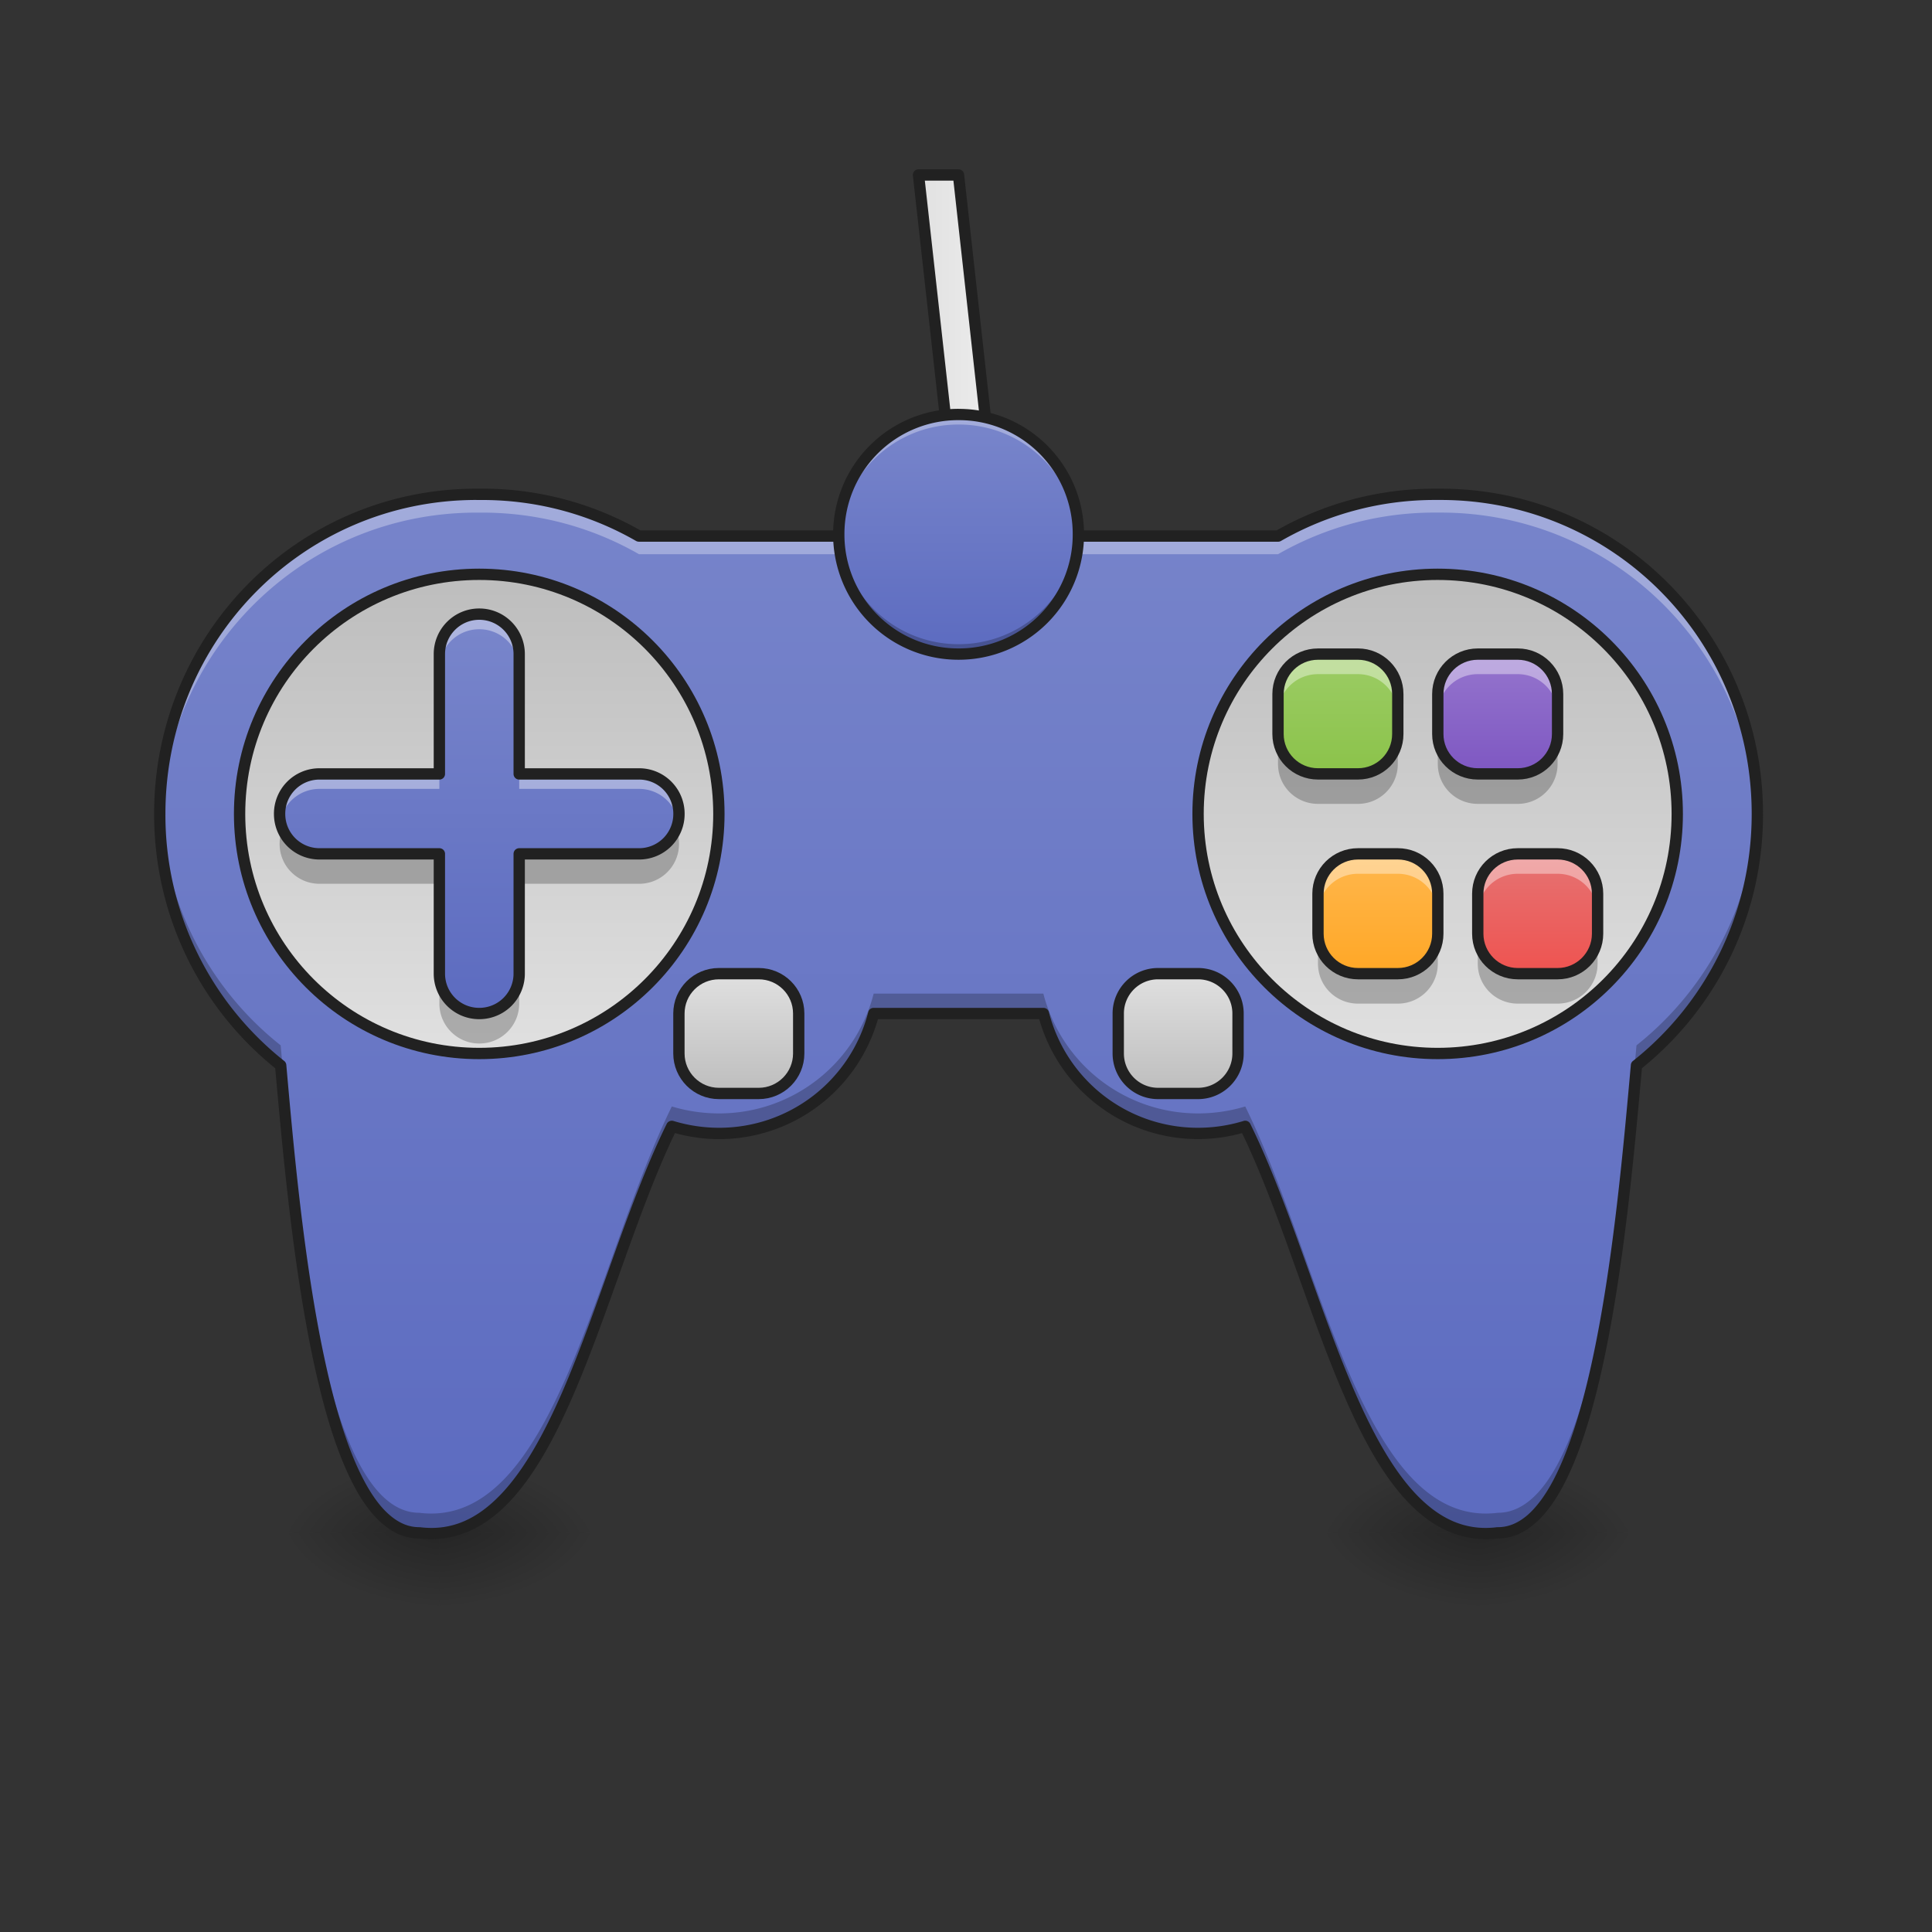 <svg height="64" width="64" xmlns="http://www.w3.org/2000/svg" xmlns:xlink="http://www.w3.org/1999/xlink"><rect width="100%" height="100%" fill="#333333" stroke="none"/><linearGradient id="a"><stop offset="0" stop-opacity=".314"/><stop offset=".222" stop-opacity=".275"/><stop offset="1" stop-opacity="0"/></linearGradient><radialGradient id="b" cx="450.909" cy="189.579" gradientTransform="matrix(0 -.156 .281 0 -3.71 121.898)" gradientUnits="userSpaceOnUse" r="21.167" xlink:href="#a"/><radialGradient id="c" cx="450.909" cy="189.579" gradientTransform="matrix(0 .156 -.281 0 101.615 -20.347)" gradientUnits="userSpaceOnUse" r="21.167" xlink:href="#a"/><radialGradient id="d" cx="450.909" cy="189.579" gradientTransform="matrix(0 -.156 -.281 0 101.615 121.898)" gradientUnits="userSpaceOnUse" r="21.167" xlink:href="#a"/><radialGradient id="e" cx="450.909" cy="189.579" gradientTransform="matrix(0 .156 .281 0 -3.71 -20.347)" gradientUnits="userSpaceOnUse" r="21.167" xlink:href="#a"/><radialGradient id="f" cx="450.909" cy="189.579" gradientTransform="matrix(0 -.156 .281 0 -38.11 121.898)" gradientUnits="userSpaceOnUse" r="21.167" xlink:href="#a"/><radialGradient id="g" cx="450.909" cy="189.579" gradientTransform="matrix(0 .156 -.281 0 67.216 -20.347)" gradientUnits="userSpaceOnUse" r="21.167" xlink:href="#a"/><radialGradient id="h" cx="450.909" cy="189.579" gradientTransform="matrix(0 -.156 -.281 0 67.216 121.898)" gradientUnits="userSpaceOnUse" r="21.167" xlink:href="#a"/><radialGradient id="i" cx="450.909" cy="189.579" gradientTransform="matrix(0 .156 .281 0 -38.11 -20.347)" gradientUnits="userSpaceOnUse" r="21.167" xlink:href="#a"/><linearGradient id="j"><stop offset="0" stop-color="#5c6bc0"/><stop offset="1" stop-color="#7986cb"/></linearGradient><linearGradient id="k" gradientUnits="userSpaceOnUse" x1="31.757" x2="31.757" xlink:href="#j" y1="50.782" y2="13.732"/><linearGradient id="l"><stop offset="0" stop-color="#bdbdbd"/><stop offset="1" stop-color="#e0e0e0"/></linearGradient><linearGradient id="m" gradientUnits="userSpaceOnUse" x1="116.417" x2="116.417" xlink:href="#l" y1="-62.833" y2="64.167"/><linearGradient id="n" gradientUnits="userSpaceOnUse" x1="391.583" x2="391.583" xlink:href="#l" y1="-62.833" y2="64.167"/><linearGradient id="o" gradientUnits="userSpaceOnUse" x1="312.208" x2="312.208" xlink:href="#l" y1="74.75" y2="43"/><linearGradient id="p" gradientUnits="userSpaceOnUse" x1="195.792" x2="195.792" xlink:href="#l" y1="74.75" y2="43"/><linearGradient id="q" gradientUnits="userSpaceOnUse" x1="15.878" x2="15.878" xlink:href="#j" y1="33.58" y2="20.348"/><linearGradient id="r" gradientUnits="userSpaceOnUse" x1="43.66" x2="43.66" y1="25.638" y2="21.669"><stop offset="0" stop-color="#8bc34a"/><stop offset="1" stop-color="#9ccc65"/></linearGradient><linearGradient id="s" gradientUnits="userSpaceOnUse" x1="48.952" x2="48.952" y1="25.638" y2="21.669"><stop offset="0" stop-color="#7e57c2"/><stop offset="1" stop-color="#9575cd"/></linearGradient><linearGradient id="t" gradientUnits="userSpaceOnUse" x1="50.275" x2="50.275" y1="32.253" y2="28.284"><stop offset="0" stop-color="#ef5350"/><stop offset="1" stop-color="#e57373"/></linearGradient><linearGradient id="u" gradientUnits="userSpaceOnUse" x1="44.983" x2="44.983" y1="32.253" y2="28.284"><stop offset="0" stop-color="#ffa726"/><stop offset="1" stop-color="#ffb74d"/></linearGradient><linearGradient id="v" gradientUnits="userSpaceOnUse" x1="241.917" x2="266.083" y1="-121.042" y2="-121.042"><stop offset="0" stop-color="#e0e0e0"/><stop offset="1" stop-color="#eee"/></linearGradient><linearGradient id="w" gradientUnits="userSpaceOnUse" x1="31.753" x2="31.753" xlink:href="#j" y1="21.669" y2="13.731"/><path d="m48.953 50.777h-5.293v-2.647h5.293zm0 0" fill="url(#b)"/><path d="m48.953 50.777h5.293v2.645h-5.293zm0 0" fill="url(#c)"/><path d="m48.953 50.777h5.293v-2.647h-5.293zm0 0" fill="url(#d)"/><path d="m48.953 50.777h-5.293v2.645h5.293zm0 0" fill="url(#e)"/><path d="m14.555 50.777h-5.293v-2.647h5.293zm0 0" fill="url(#f)"/><path d="m14.555 50.777h5.289v2.645h-5.29zm0 0" fill="url(#g)"/><path d="m14.555 50.777h5.289v-2.647h-5.29zm0 0" fill="url(#h)"/><path d="m14.555 50.777h-5.293v2.645h5.293zm0 0" fill="url(#i)"/><path d="m21.168 17.758a10.404 10.404 0 0 0 -5.195-1.383h-.192c-5.812 0-10.488 4.723-10.488 10.586 0 3.39 1.562 6.394 4.004 8.332.473 5.32 1.367 15.484 4.59 15.484 4.472.559 5.816-8.273 8.367-13.465a5.27 5.27 0 0 0 1.562.235 5.28 5.28 0 0 0 5.125-3.973h5.621a5.284 5.284 0 0 0 5.13 3.973c.542 0 1.066-.082 1.558-.234 2.555 5.19 3.895 14.023 8.367 13.464 3.227 0 4.117-10.164 4.594-15.484a10.592 10.592 0 0 0 4.004-8.332c0-5.863-4.68-10.586-10.492-10.586h-.188c-1.894 0-3.668.504-5.2 1.383zm0 0" fill="url(#k)"/><path d="m126.988-62.827c35.09 0 63.525 28.435 63.525 63.494 0 35.06-28.435 63.494-63.525 63.494-35.06 0-63.494-28.435-63.494-63.494 0-35.06 28.435-63.494 63.494-63.494zm0 0" fill="url(#m)" stroke="#212121" stroke-linecap="square" stroke-linejoin="round" stroke-width="3" transform="matrix(.125 0 0 .125 0 26.878)"/><path d="m380.995-62.827c35.09 0 63.494 28.435 63.494 63.494 0 35.06-28.404 63.494-63.494 63.494-35.06 0-63.494-28.435-63.494-63.494 0-35.06 28.435-63.494 63.494-63.494zm0 0" fill="url(#n)" stroke="#212121" stroke-linecap="square" stroke-linejoin="round" stroke-width="3" transform="matrix(.125 0 0 .125 0 26.878)"/><path d="m5.297 26.633c-.004.11-.004.219-.004.328 0 3.39 1.562 6.394 4.004 8.332.473 5.32 1.367 15.484 4.59 15.484 4.472.559 5.816-8.273 8.367-13.465a5.27 5.27 0 0 0 1.562.235 5.28 5.28 0 0 0 5.125-3.973h5.621a5.284 5.284 0 0 0 5.13 3.973c.542 0 1.066-.082 1.558-.234 2.555 5.19 3.895 14.023 8.367 13.464 3.227 0 4.117-10.164 4.594-15.484a10.592 10.592 0 0 0 3.996-8.66 10.583 10.583 0 0 1 -3.996 7.996c-.477 5.32-1.367 15.484-4.594 15.484-4.472.559-5.812-8.273-8.367-13.46a5.392 5.392 0 0 1 -1.559.23 5.285 5.285 0 0 1 -5.129-3.969h-5.62a5.28 5.28 0 0 1 -5.125 3.969c-.546 0-1.07-.082-1.562-.23-2.55 5.187-3.895 14.019-8.367 13.46-3.223 0-4.117-10.164-4.59-15.484a10.574 10.574 0 0 1 -4-7.996zm0 0" fill-opacity=".235"/><path d="m306.908 43.007h10.593c5.843 0 10.593 4.718 10.593 10.561v10.593c0 5.843-4.75 10.593-10.593 10.593h-10.593c-5.843 0-10.561-4.75-10.561-10.593v-10.593a10.548 10.548 0 0 1 10.561-10.561zm0 0" fill="url(#o)" stroke="#212121" stroke-linecap="square" stroke-linejoin="round" stroke-width="3" transform="matrix(.125 0 0 .125 0 26.878)"/><path d="m190.513 43.007h10.562c5.843 0 10.592 4.718 10.592 10.561v10.593c0 5.843-4.75 10.593-10.592 10.593h-10.562c-5.843 0-10.593-4.75-10.593-10.593v-10.593c0-5.843 4.75-10.561 10.593-10.561zm0 0" fill="url(#p)" stroke="#212121" stroke-linecap="square" stroke-linejoin="round" stroke-width="3" transform="matrix(.125 0 0 .125 0 26.878)"/><path d="m15.875 20.344c-.73 0-1.32.593-1.32 1.324v3.969h-3.97a1.32 1.32 0 0 0 -1.323 1.324c0 .734.59 1.324 1.324 1.324h3.969v3.969c0 .73.59 1.32 1.32 1.32a1.32 1.32 0 0 0 1.324-1.32v-3.969h3.969a1.32 1.32 0 0 0 1.324-1.324 1.32 1.32 0 0 0 -1.324-1.324h-3.969v-3.969c0-.73-.59-1.324-1.324-1.324zm0 0" fill="url(#q)"/><path d="m43.66 21.668h1.324c.73 0 1.32.594 1.32 1.324v1.324c0 .73-.59 1.32-1.32 1.32h-1.324c-.73 0-1.324-.59-1.324-1.32v-1.324c0-.73.594-1.324 1.324-1.324zm0 0" fill="url(#r)"/><path d="m15.781 16.375c-5.812 0-10.488 4.723-10.488 10.586 0 .102 0 .203.004.3.156-5.722 4.773-10.28 10.484-10.28h.192c1.89 0 3.664.5 5.195 1.378h21.168a10.405 10.405 0 0 1 5.2-1.379h.187c5.715 0 10.328 4.56 10.488 10.282 0-.098.004-.2.004-.301 0-5.863-4.68-10.586-10.492-10.586h-.188c-1.894 0-3.668.504-5.2 1.383h-21.166a10.404 10.404 0 0 0 -5.195-1.383zm0 0" fill="#fff" fill-opacity=".314"/><path d="m15.781 16.188c-5.914 0-10.676 4.808-10.676 10.773 0 3.418 1.563 6.453 4.012 8.426.238 2.656.578 6.484 1.262 9.68.344 1.613.773 3.062 1.332 4.124.277.532.59.97.95 1.278.359.312.773.496 1.226.496l-.024-.004c1.18.148 2.176-.336 2.996-1.195.82-.856 1.493-2.086 2.106-3.493 1.2-2.753 2.164-6.183 3.394-8.738.465.125.95.2 1.457.2a5.47 5.47 0 0 0 5.266-3.973h5.344a5.467 5.467 0 0 0 6.719 3.773c1.234 2.555 2.199 5.985 3.398 8.738.61 1.407 1.281 2.637 2.105 3.493.82.859 1.813 1.343 2.993 1.195l-.024.004c.453 0 .867-.184 1.227-.496.36-.309.672-.746.953-1.278.558-1.062.988-2.511 1.332-4.125.684-3.195 1.023-7.023 1.262-9.68a10.787 10.787 0 0 0 4.011-8.425c0-5.965-4.765-10.773-10.68-10.773h-.187c-1.91 0-3.695.503-5.246 1.382h-21.074a10.58 10.58 0 0 0 -5.242-1.383zm0 .375h.192c1.859 0 3.601.496 5.101 1.359a.208.208 0 0 0 .094.023h21.168a.186.186 0 0 0 .094-.023 10.222 10.222 0 0 1 5.105-1.36h.188c5.71 0 10.304 4.633 10.304 10.399 0 3.332-1.535 6.285-3.933 8.184a.186.186 0 0 0 -.07.128c-.239 2.66-.579 6.528-1.262 9.715-.34 1.594-.77 3.02-1.297 4.028-.266.507-.559.906-.863 1.172-.309.265-.63.402-.985.402h-.023c-1.055.133-1.907-.281-2.676-1.082-.766-.801-1.43-2-2.031-3.383-1.207-2.766-2.18-6.273-3.469-8.895a.186.186 0 0 0 -.223-.097 5.15 5.15 0 0 1 -1.504.226 5.092 5.092 0 0 1 -4.945-3.832.185.185 0 0 0 -.187-.14h-5.614a.18.18 0 0 0 -.183.14 5.095 5.095 0 0 1 -4.946 3.832 5.177 5.177 0 0 1 -1.507-.226.19.19 0 0 0 -.223.097c-1.29 2.622-2.262 6.13-3.465 8.895-.605 1.383-1.266 2.582-2.035 3.383-.766.8-1.617 1.215-2.676 1.082h-.023c-.352 0-.672-.137-.98-.403-.31-.265-.598-.664-.864-1.171-.531-1.008-.957-2.434-1.297-4.028-.684-3.187-1.027-7.054-1.262-9.715a.186.186 0 0 0 -.07-.128 10.394 10.394 0 0 1 -3.934-8.185c0-5.766 4.59-10.398 10.301-10.398zm0 0" fill="#212121"/><path d="m48.953 21.668h1.324c.73 0 1.32.594 1.32 1.324v1.324c0 .73-.59 1.32-1.32 1.32h-1.324c-.73 0-1.324-.59-1.324-1.32v-1.324c0-.73.594-1.324 1.324-1.324zm0 0" fill="url(#s)"/><path d="m50.277 28.285h1.32c.731 0 1.325.59 1.325 1.32v1.325c0 .73-.594 1.324-1.324 1.324h-1.32c-.731 0-1.325-.594-1.325-1.324v-1.325c0-.73.594-1.32 1.324-1.32zm0 0" fill="url(#t)"/><path d="m44.984 28.285h1.32c.735 0 1.325.59 1.325 1.32v1.325c0 .73-.59 1.324-1.324 1.324h-1.32c-.731 0-1.325-.594-1.325-1.324v-1.325c0-.73.594-1.32 1.324-1.32zm0 0" fill="url(#u)"/><path d="m254.007-168.66 10.561 95.24h-10.561l-10.593-95.24zm0 0" fill="url(#v)" stroke="#212121" stroke-linecap="square" stroke-linejoin="round" stroke-width="3" transform="matrix(.125 0 0 .125 0 26.878)"/><path d="m31.754 13.73a3.97 3.97 0 1 1 -.001 7.94 3.97 3.97 0 0 1 0-7.94zm0 0" fill="url(#w)"/><path d="m31.754 13.73a3.96 3.96 0 0 0 -3.965 4.133 3.956 3.956 0 0 1 3.965-3.8 3.956 3.956 0 0 1 3.965 3.8c.004-.054.004-.11.004-.164a3.96 3.96 0 0 0 -3.97-3.969zm0 0" fill="#fff" fill-opacity=".314"/><path d="m31.754 21.668a3.96 3.96 0 0 1 -3.969-3.969c0-.054 0-.11.004-.164a3.96 3.96 0 0 0 3.965 3.805 3.962 3.962 0 0 0 3.965-3.805c0 .055.004.11.004.164a3.96 3.96 0 0 1 -3.97 3.969zm0 0" fill-opacity=".235"/><path d="m31.754 13.543a4.15 4.15 0 0 0 -4.156 4.156 4.15 4.15 0 0 0 4.156 4.156 4.152 4.152 0 0 0 4.156-4.155c0-2.3-1.86-4.156-4.156-4.156zm0 .375a3.77 3.77 0 0 1 3.781 3.781 3.77 3.77 0 0 1 -3.781 3.781 3.77 3.77 0 0 1 -3.781-3.78 3.77 3.77 0 0 1 3.78-3.782zm0 0" fill="#212121"/><path d="m9.355 27.457c-.058.152-.093.32-.093.496 0 .735.59 1.324 1.324 1.324h3.969v-.992h-3.97a1.326 1.326 0 0 1 -1.23-.828zm13.04 0a1.32 1.32 0 0 1 -1.227.828h-3.969v.992h3.969a1.32 1.32 0 0 0 1.227-1.82zm-7.84 4.797v.992a1.322 1.322 0 1 0 2.644 0v-.992c0 .73-.59 1.32-1.324 1.32-.73 0-1.32-.59-1.32-1.32zm33.074-7.938v.993c0 .73.59 1.32 1.324 1.32h1.324c.73 0 1.32-.59 1.32-1.32v-.993c0 .73-.59 1.32-1.32 1.32h-1.324a1.32 1.32 0 0 1 -1.324-1.32zm1.324 6.614v.992c0 .734.59 1.324 1.324 1.324h1.32a1.32 1.32 0 0 0 1.325-1.324v-.992a1.32 1.32 0 0 1 -1.324 1.324h-1.32a1.32 1.32 0 0 1 -1.325-1.324zm0 0" fill-opacity=".235"/><path d="m43.66 21.668a1.32 1.32 0 0 0 -1.324 1.324v.66c0-.73.59-1.32 1.324-1.32h1.324c.73 0 1.32.59 1.32 1.32v-.66a1.32 1.32 0 0 0 -1.32-1.324zm0 0" fill="#fff" fill-opacity=".392"/><path d="m43.66 30.93v.992c0 .734.59 1.324 1.324 1.324h1.32a1.32 1.32 0 0 0 1.325-1.324v-.992a1.32 1.32 0 0 1 -1.324 1.324h-1.32a1.32 1.32 0 0 1 -1.325-1.324zm0 0" fill-opacity=".235"/><path d="m15.875 20.344c-.73 0-1.32.593-1.32 1.324v.496c0-.73.59-1.32 1.32-1.32.734 0 1.324.59 1.324 1.32v-.496c0-.73-.59-1.324-1.324-1.324zm-5.29 5.293a1.32 1.32 0 0 0 -1.3 1.57 1.318 1.318 0 0 1 1.3-1.074h3.97v-.496zm6.614 0v.496h3.969c.648 0 1.184.46 1.3 1.074a1.32 1.32 0 0 0 -1.3-1.57zm31.754-3.969a1.32 1.32 0 0 0 -1.324 1.324v.66c0-.73.59-1.32 1.324-1.32h1.324c.73 0 1.32.59 1.32 1.32v-.66a1.32 1.32 0 0 0 -1.32-1.324zm-3.969 6.617a1.32 1.32 0 0 0 -1.324 1.32v.665c0-.735.59-1.325 1.324-1.325h1.32c.735 0 1.325.59 1.325 1.325v-.665c0-.73-.59-1.32-1.324-1.32zm5.293 0a1.32 1.32 0 0 0 -1.324 1.32v.665c0-.735.59-1.325 1.324-1.325h1.32c.735 0 1.325.59 1.325 1.325v-.665c0-.73-.59-1.32-1.324-1.32zm0 0" fill="#fff" fill-opacity=".392"/><path d="m15.875 20.344c-.73 0-1.32.594-1.32 1.324v3.969h-3.97a1.32 1.32 0 0 0 -1.323 1.324c0 .734.59 1.324 1.324 1.324h3.969v3.969c0 .73.59 1.32 1.32 1.32a1.32 1.32 0 0 0 1.324-1.32v-3.969h3.969a1.32 1.32 0 0 0 1.324-1.324 1.32 1.32 0 0 0 -1.324-1.324h-3.969v-3.969c0-.73-.59-1.324-1.324-1.324zm0 0" fill="none" stroke="#212121" stroke-linecap="square" stroke-linejoin="round" stroke-width=".375"/><path d="m48.953 21.668h1.324c.73 0 1.32.594 1.32 1.324v1.324c0 .73-.59 1.32-1.32 1.32h-1.324c-.73 0-1.324-.59-1.324-1.32v-1.324c0-.73.594-1.324 1.324-1.324zm1.324 6.617h1.32c.731 0 1.325.59 1.325 1.32v1.325c0 .73-.594 1.324-1.324 1.324h-1.32c-.731 0-1.325-.594-1.325-1.324v-1.325c0-.73.594-1.32 1.324-1.32zm-5.293 0h1.32c.735 0 1.325.59 1.325 1.32v1.325c0 .73-.59 1.324-1.324 1.324h-1.32c-.731 0-1.325-.594-1.325-1.324v-1.325c0-.73.594-1.32 1.324-1.32zm0 0" fill="none" stroke="#212121" stroke-linecap="square" stroke-linejoin="round" stroke-width=".375"/><path d="m42.336 24.316v.993c0 .73.59 1.32 1.324 1.32h1.324c.73 0 1.32-.59 1.32-1.32v-.993c0 .73-.59 1.32-1.32 1.32h-1.324a1.32 1.32 0 0 1 -1.324-1.32zm0 0" fill-opacity=".235"/><path d="m43.66 21.668h1.324c.73 0 1.32.594 1.32 1.324v1.324c0 .73-.59 1.32-1.32 1.32h-1.324c-.73 0-1.324-.59-1.324-1.32v-1.324c0-.73.594-1.324 1.324-1.324zm0 0" fill="none" stroke="#212121" stroke-linecap="square" stroke-linejoin="round" stroke-width=".375"/></svg>